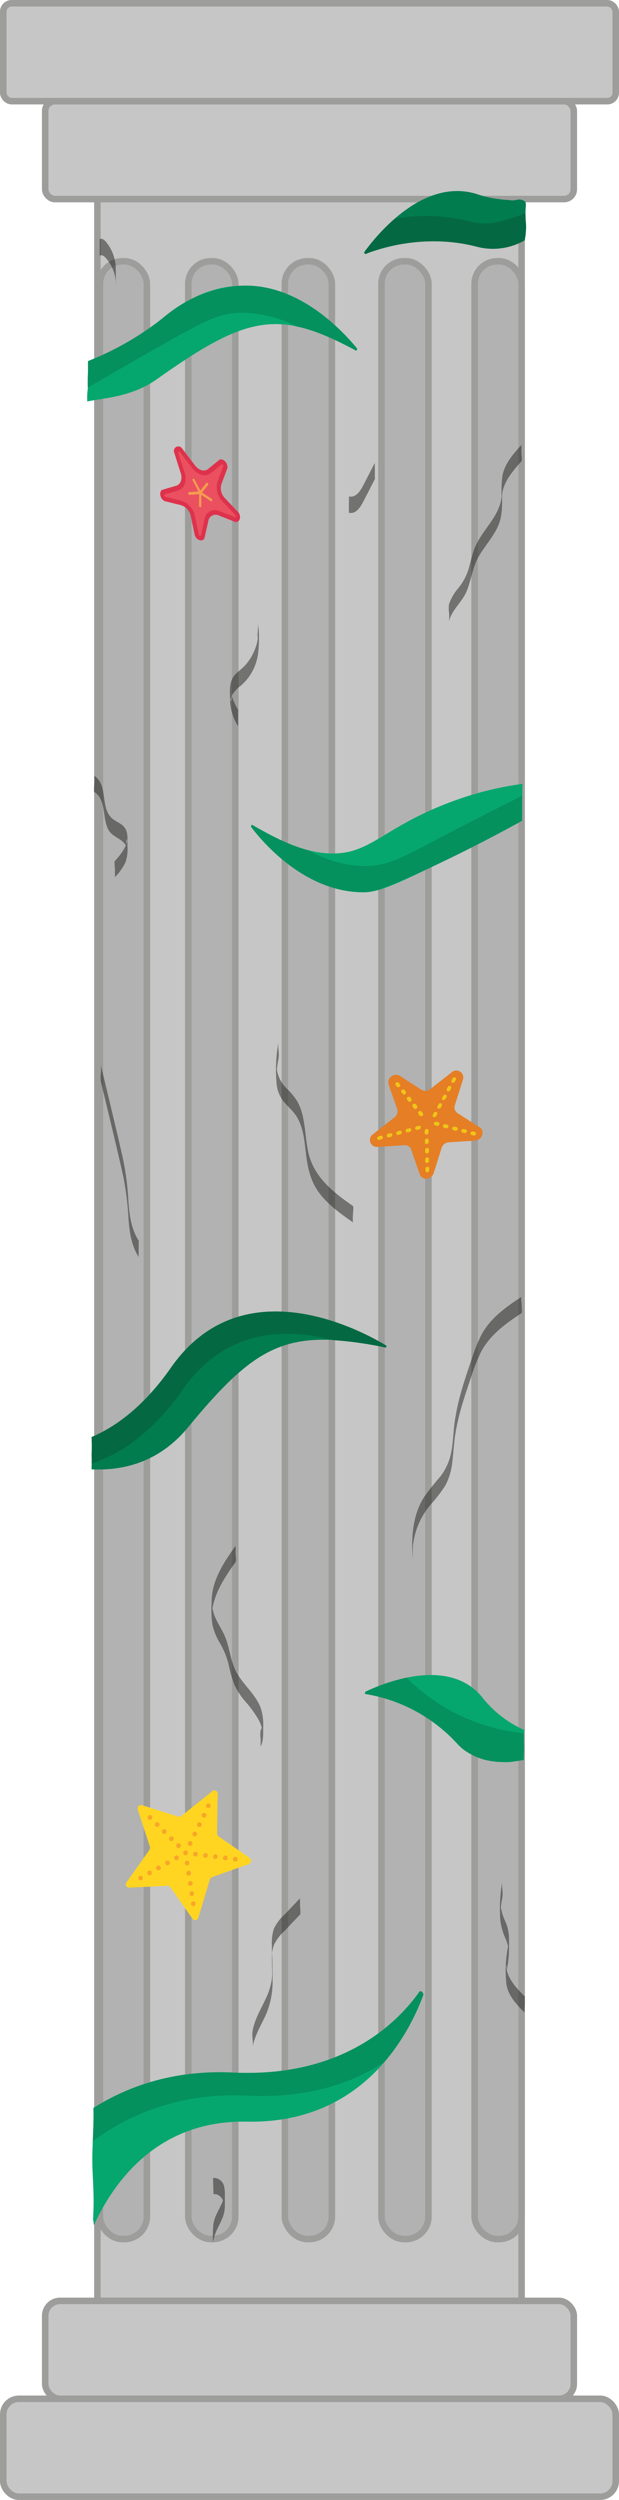 <svg id="Слой_1" data-name="Слой 1" xmlns="http://www.w3.org/2000/svg" viewBox="0 0 189.7 766">
  <defs>
    <style>
      .cls-1 {
        fill: #c6c6c6;
      }

      .cls-1,
      .cls-2 {
        stroke: #9d9d9c;
        stroke-miterlimit: 10;
        stroke-width: 2px;
      }

      .cls-2 {
        fill: #b2b2b2;
      }

      .cls-3 {
        fill: #017c4f;
      }

      .cls-4 {
        fill: #046942;
      }

      .cls-5 {
        fill: #06a76e;
      }

      .cls-6 {
        fill: #04915e;
      }

      .cls-7 {
        fill: #e57e25;
      }

      .cls-8 {
        fill: #f0c418;
      }

      .cls-9 {
        fill: #ffd521;
      }

      .cls-10 {
        fill: #f7a728;
      }

      .cls-11 {
        fill: #de324c;
      }

      .cls-12 {
        fill: #ea5060;
      }

      .cls-13 {
        fill: #f49b4f;
      }

      .cls-14 {
        opacity: 0.5;
      }

      .cls-15 {
        fill: #1d1d1b;
      }
    </style>
  </defs>
  <rect class="cls-1" x="29.85" y="61" width="130" height="644" />
  <rect class="cls-1" x="13.85" y="31" width="162" height="30" rx="2.99" />
  <rect class="cls-1" x="1" y="1" width="187.7" height="30" rx="2.57" />
  <rect class="cls-1" x="13.85" y="705" width="162" height="30" rx="4.55" />
  <rect class="cls-1" x="1" y="735" width="187.7" height="30" rx="4.77" />
  <rect class="cls-2" x="30.61" y="80.06" width="14.4" height="606" rx="6.9" />
  <rect class="cls-2" x="57.7" y="80.06" width="14.4" height="606" rx="6.9" />
  <rect class="cls-2" x="87.3" y="80.06" width="14.4" height="606" rx="6.9" />
  <rect class="cls-2" x="116.9" y="80.06" width="14.4" height="606" rx="6.9" />
  <rect class="cls-2" x="145.45" y="80.06" width="14.4" height="606" rx="6.9" />
  <path class="cls-3"
    d="M364,107.82c.06-2-.2-2.09-.18-4.21,0-2.5.4-3.34-.21-4a3,3,0,0,0-2.64-.39,5.23,5.23,0,0,1-.82.12,6.13,6.13,0,0,1-1.31-.09c-.8-.11-.75,0-1.84-.14,0,0-.76-.07-1.72-.22A33,33,0,0,1,349,97.43c-16.57-5.29-31,12.85-34.52,17.66-.19.27.08.76.35.65,4-1.6,18.12-6.4,34.21-2.17a19.43,19.43,0,0,0,14.49-2A21.87,21.87,0,0,0,364,107.82Z"
    transform="translate(-202.79 -37.94)" />
  <path class="cls-4"
    d="M364,107.82c0-.86-.05-1.18-.11-2.38,0-.53-.06-1.29-.06-2.23-5.76,2.43-10.42,3.22-12.17,3.22a21.65,21.65,0,0,1-4-.42l-.83-.2a54.8,54.8,0,0,0-23-.88,62.61,62.61,0,0,0-9.28,10.16c-.19.27.08.76.35.65,4-1.6,18.12-6.4,34.21-2.17a19.43,19.43,0,0,0,14.49-2c.1-.5.21-1.13.3-1.86C363.88,109.28,364,108.63,364,107.82Z"
    transform="translate(-202.79 -37.94)" />
  <path class="cls-5"
    d="M331.3,648.24c-6.32,9-23.07,26.38-57.06,24.74-18.35-.88-32.47,4.32-42.81,10.85.18,6-.51,12.24-.31,18.23.16,4.51.51,9.17.28,13.67,0,.21,0,.42-.05.63a5.49,5.49,0,0,1-.06,1.46,5.64,5.64,0,0,1,.2,1.59,1.92,1.92,0,0,1,.12.25c6.18-13.43,19.68-32.16,46.87-31.64,35.29.69,49.37-26.25,54-38.73C332.74,648.57,331.71,647.65,331.3,648.24Z"
    transform="translate(-202.79 -37.94)" />
  <path class="cls-6"
    d="M331.3,648.24c-6.32,9-23.07,26.38-57.06,24.74-18.35-.88-32.47,4.32-42.81,10.85.1,3.38-.07,6.81-.21,10.22,10.6-7.91,26.18-15,47.41-14,18.94.91,32.52-4.09,41.93-10.25a68.07,68.07,0,0,0,11.91-20.49C332.74,648.57,331.71,647.65,331.3,648.24Z"
    transform="translate(-202.79 -37.94)" />
  <path class="cls-5"
    d="M230.54,148.26a16.45,16.45,0,0,1,0,4.55c-.22,1.61-.57,2.35-.83,4.14a20,20,0,0,0-.17,4c5-1.08,13.57-1.32,21.34-6.83,27.59-19.6,37.33-21.56,60.92-8.82.31.17.56-.4.31-.71-5.59-6.84-30.18-33.25-59.43-9.22C244.47,142.18,237,146.14,230.54,148.26Z"
    transform="translate(-202.79 -37.94)" />
  <path class="cls-6"
    d="M229.75,148.58c0,.51,0,1.28,0,2.2s0,1.61-.06,2.24c0,.88-.06,2.15,0,3.73,6.2-3.65,13.85-8.08,22.68-13.07,13-7.34,17.3-9.63,23.5-9.87a35.94,35.94,0,0,1,17.71,4.13c5.4,1.11,11.2,3.6,18.23,7.39.31.17.56-.4.31-.71-3.29-4-17.35-20.31-35.92-19.1a42.32,42.32,0,0,0-13,3.19,43,43,0,0,0-10.5,6.69A91.07,91.07,0,0,1,229.75,148.58Z"
    transform="translate(-202.79 -37.94)" />
  <path class="cls-5"
    d="M362.13,289.79c-.62-3.16-.41-4.67-.05-5.46a5.21,5.21,0,0,0,.65-1.58,5.89,5.89,0,0,0,.12-1.63c0-.71,0-1.7.06-3A100.35,100.35,0,0,0,340.08,284c-19.84,7.64-23.71,15.47-35.3,15.45-7.43,0-14.79-3-24.6-8.72-.3-.17-.57.38-.33.69,3.75,4.94,16.69,20,34.51,19.92,4.88,0,11.1-3.14,23.35-9C348,297.45,356.3,293,362.13,289.79Z"
    transform="translate(-202.79 -37.94)" />
  <path class="cls-6"
    d="M362.8,289.42c0-.62,0-1.71,0-2.34,0-2,0-2.56,0-2.9,0-.61,0-1.43,0-2.4-10.88,5.42-19.32,9.79-24.54,12.52-11.85,6.19-16.39,8.92-23.35,9a35.19,35.19,0,0,1-17.52-4.82c-5.15-1.29-10.64-3.89-17.24-7.76-.3-.17-.57.38-.33.69,3.75,4.94,16.69,20,34.51,19.92,2,0,5.53-.44,23.35-9C348.43,297.2,357,292.6,362.8,289.42Z"
    transform="translate(-202.79 -37.94)" />
  <path class="cls-3"
    d="M321,450.14c-8.08-4.86-44.19-24.06-65.79,6.83-8.13,11.62-16.62,18-24.35,21.29.09,1.87.1,3.73,0,5.59a19.14,19.14,0,0,1,0,3.3c0,.34,0,.69,0,1,9.95.47,20.85-2.3,29.55-12.87,21.44-26,30.86-30.46,60.51-24.49C321.27,450.89,321.31,450.35,321,450.14Z"
    transform="translate(-202.79 -37.94)" />
  <path class="cls-4"
    d="M321,450.14c-8.08-4.86-44.19-24.06-65.79,6.83-8.12,11.62-16.62,18-24.35,21.29q.13,2.83,0,5.64a20.86,20.86,0,0,1,0,2.5,47.88,47.88,0,0,0,13.1-6.89,68.06,68.06,0,0,0,14.79-15.73c13.2-18.87,31.81-19,46.14-15.22a113.88,113.88,0,0,1,16,2.26C321.27,450.89,321.31,450.34,321,450.14Z"
    transform="translate(-202.79 -37.94)" />
  <path class="cls-5"
    d="M363.46,568a33.33,33.33,0,0,1-12.88-10c-10.39-12.74-30.63-4.19-35.71-1.75-.28.14-.32.7,0,.74a48.78,48.78,0,0,1,27.85,15c1.37,1.5,3.44,2.73,6.52,4,4.45,1.81,11.55,3.11,13.58.08.38-.56.9-1.74.25-4.1a5.62,5.62,0,0,0,.28-1.8,10.38,10.38,0,0,1,0-1.45A6.63,6.63,0,0,1,363.46,568Z"
    transform="translate(-202.79 -37.94)" />
  <path class="cls-6"
    d="M363.28,569a59.08,59.08,0,0,1-35.88-17,56.66,56.66,0,0,0-12.53,4.26c-.28.14-.32.7,0,.74a48.78,48.78,0,0,1,27.85,15,14.23,14.23,0,0,0,3.95,3.2c5.54,3.29,11.89,2.91,16.63,2,0-1.25.07-2.54.07-3.85C363.34,571.82,363.32,570.38,363.28,569Z"
    transform="translate(-202.79 -37.94)" />
  <path class="cls-6" d="M232.16,157.35" transform="translate(-202.79 -37.94)" />
  <path class="cls-6" d="M363.3,568.25" transform="translate(-202.79 -37.94)" />
  <path class="cls-7"
    d="M321.92,370.34l2.58,7.42a2.3,2.3,0,0,1-.81,2.54l-6.58,5.16a2.14,2.14,0,0,0,1.32,3.91l8.25-.54a2.07,2.07,0,0,1,2.13,1.36l2.61,7.53a2.05,2.05,0,0,0,2.78,1.21,2.57,2.57,0,0,0,1.51-1.55l2.42-7.73a2.44,2.44,0,0,1,2.17-1.7l8.09-.52a2.51,2.51,0,0,0,2.28-2.38,1.9,1.9,0,0,0-.94-1.72L343,379a2.07,2.07,0,0,1-.82-2.39l2.49-7.9a2.13,2.13,0,0,0-3.48-2.2l-6.58,5.16a2.3,2.3,0,0,1-2.66.19l-6.6-4.27a2.35,2.35,0,0,0-3.11.63A2.21,2.21,0,0,0,321.92,370.34Z"
    transform="translate(-202.79 -37.94)" />
  <path class="cls-8"
    d="M325.21,370.94a.57.57,0,0,1-.81-.05h0l-.35-.45a.57.57,0,0,1,.14-.8.58.58,0,0,1,.81.05l.35.45a.57.57,0,0,1-.14.8Z"
    transform="translate(-202.79 -37.94)" />
  <path class="cls-8"
    d="M327,373.17a.59.59,0,0,1-.82-.06h0l-.35-.44a.6.6,0,0,1,.14-.81.59.59,0,0,1,.82.05l.35.45a.6.6,0,0,1-.14.81Z"
    transform="translate(-202.79 -37.94)" />
  <path class="cls-8" d="M328.7,375.39a.58.58,0,0,1-.81-.06h0l-.35-.44a.61.61,0,0,1,.95-.75l.35.44a.58.58,0,0,1-.14.81Z"
    transform="translate(-202.79 -37.94)" />
  <path class="cls-8" d="M330.45,377.61a.59.59,0,0,1-.82-.05h0l-.35-.45a.61.61,0,0,1,1-.75l.35.44a.6.6,0,0,1-.14.81Z"
    transform="translate(-202.79 -37.94)" />
  <path class="cls-8" d="M332.19,379.83a.57.57,0,0,1-.81-.05h0l-.34-.45a.61.61,0,0,1,1-.75l.35.45a.57.57,0,0,1-.14.8Z"
    transform="translate(-202.79 -37.94)" />
  <path class="cls-8"
    d="M319.89,386.92a.55.55,0,0,1-.24.12l-.58.15a.52.52,0,0,1-.68-.4.65.65,0,0,1,.49-.7h0l.58-.15a.51.51,0,0,1,.67.4A.61.61,0,0,1,319.89,386.92Z"
    transform="translate(-202.79 -37.94)" />
  <path class="cls-8"
    d="M322.8,386.16l-.24.12-.59.15a.53.53,0,0,1-.67-.4.64.64,0,0,1,.48-.7l.58-.15a.53.53,0,0,1,.68.39A.66.66,0,0,1,322.8,386.16Z"
    transform="translate(-202.79 -37.94)" />
  <path class="cls-8"
    d="M325.7,385.39a.55.55,0,0,1-.24.12l-.58.16a.52.52,0,0,1-.67-.4.64.64,0,0,1,.48-.71l.58-.15a.52.52,0,0,1,.67.4A.59.59,0,0,1,325.7,385.39Z"
    transform="translate(-202.79 -37.94)" />
  <path class="cls-8"
    d="M328.61,384.63a.6.6,0,0,1-.24.12l-.58.15a.52.52,0,0,1-.68-.4.66.66,0,0,1,.48-.7l.58-.15a.53.53,0,0,1,.68.4A.61.61,0,0,1,328.61,384.63Z"
    transform="translate(-202.79 -37.94)" />
  <path class="cls-8"
    d="M331.51,383.87a.9.9,0,0,1-.24.12l-.58.15a.52.52,0,0,1-.67-.4.63.63,0,0,1,.48-.7l.58-.15a.51.51,0,0,1,.67.39A.62.62,0,0,1,331.51,383.87Z"
    transform="translate(-202.79 -37.94)" />
  <path class="cls-8"
    d="M342,369.57a.59.59,0,0,1-.82-.06.54.54,0,0,1,0-.6l.28-.53a.65.65,0,0,1,.8-.3.53.53,0,0,1,.23.75l-.29.53A.68.68,0,0,1,342,369.57Z"
    transform="translate(-202.79 -37.94)" />
  <path class="cls-8"
    d="M340.56,372.21a.58.58,0,0,1-.81-.06.54.54,0,0,1,0-.6L340,371a.65.65,0,0,1,.8-.3.52.52,0,0,1,.22.75l-.28.53A.6.6,0,0,1,340.56,372.21Z"
    transform="translate(-202.79 -37.94)" />
  <path class="cls-8"
    d="M339.13,374.85a.58.58,0,0,1-.81-.05.54.54,0,0,1,0-.6l.29-.53a.64.64,0,0,1,.8-.3.52.52,0,0,1,.22.75l-.28.52A.72.72,0,0,1,339.13,374.85Z"
    transform="translate(-202.79 -37.94)" />
  <path class="cls-8"
    d="M337.7,377.49a.59.59,0,0,1-.82-.05.56.56,0,0,1,0-.6l.29-.53a.62.62,0,0,1,.79-.3.52.52,0,0,1,.23.75l-.28.53A1.12,1.12,0,0,1,337.7,377.49Z"
    transform="translate(-202.79 -37.94)" />
  <path class="cls-8"
    d="M336.27,380.13a.58.58,0,0,1-.82-.05.54.54,0,0,1,0-.6l.29-.53a.63.63,0,0,1,.79-.3.52.52,0,0,1,.23.75h0l-.29.53A.55.55,0,0,1,336.27,380.13Z"
    transform="translate(-202.79 -37.94)" />
  <path class="cls-8"
    d="M333.86,385.43a.58.58,0,0,1-.82-.05.48.48,0,0,1-.1-.31l0-.58a.66.66,0,0,1,.58-.63.5.5,0,0,1,.59.49l0,.58A.63.63,0,0,1,333.86,385.43Z"
    transform="translate(-202.79 -37.94)" />
  <path class="cls-8"
    d="M333.91,388.33a.58.58,0,0,1-.81-.05A.51.51,0,0,1,333,388v-.58a.65.65,0,0,1,.58-.63.5.5,0,0,1,.59.49v.58A.6.6,0,0,1,333.91,388.33Z"
    transform="translate(-202.79 -37.94)" />
  <path class="cls-8"
    d="M334,391.23a.57.57,0,0,1-.81-.06.46.46,0,0,1-.11-.3v-.58a.65.65,0,0,1,.57-.64.52.52,0,0,1,.6.49h0v.58A.63.63,0,0,1,334,391.23Z"
    transform="translate(-202.79 -37.94)" />
  <path class="cls-8"
    d="M334,394.13a.59.59,0,0,1-.82-.06.45.45,0,0,1-.1-.3l0-.58a.66.66,0,0,1,.58-.64.52.52,0,0,1,.6.5h0v.58A.64.64,0,0,1,334,394.13Z"
    transform="translate(-202.79 -37.94)" />
  <path class="cls-8"
    d="M334.08,397a.58.58,0,0,1-.81-.06.49.49,0,0,1-.11-.31v-.57a.66.66,0,0,1,.58-.64.5.5,0,0,1,.59.5v.58A.63.63,0,0,1,334.08,397Z"
    transform="translate(-202.79 -37.94)" />
  <path class="cls-8"
    d="M337.24,382.78a.62.62,0,0,1-.55.12l-.56-.15a.51.51,0,0,1-.34-.69.65.65,0,0,1,.76-.41l.56.15a.52.52,0,0,1,.34.7A.74.74,0,0,1,337.24,382.78Z"
    transform="translate(-202.79 -37.94)" />
  <path class="cls-8"
    d="M340,383.52a.62.62,0,0,1-.55.13l-.56-.15a.52.52,0,0,1-.34-.7.67.67,0,0,1,.76-.41l.56.15a.52.52,0,0,1,.34.7.65.65,0,0,1-.21.28Z"
    transform="translate(-202.79 -37.94)" />
  <path class="cls-8"
    d="M342.84,384.27a.63.63,0,0,1-.54.12l-.56-.15a.51.51,0,0,1-.35-.69.64.64,0,0,1,.75-.41h0l.56.15a.51.51,0,0,1,.34.69.66.66,0,0,1-.21.29Z"
    transform="translate(-202.79 -37.94)" />
  <path class="cls-8"
    d="M345.64,385a.6.6,0,0,1-.54.12l-.56-.15a.5.5,0,0,1-.34-.69.64.64,0,0,1,.75-.41l.56.15a.51.51,0,0,1,.34.7.58.58,0,0,1-.21.28Z"
    transform="translate(-202.79 -37.94)" />
  <path class="cls-8"
    d="M348.44,385.75a.64.64,0,0,1-.54.13l-.56-.15a.52.52,0,0,1-.34-.7.67.67,0,0,1,.75-.41l.56.15a.51.51,0,0,1,.34.7.58.58,0,0,1-.21.28Z"
    transform="translate(-202.79 -37.94)" />
  <path class="cls-9"
    d="M269.5,587.65l-.19,12.07a1,1,0,0,0,.43.87l9.56,6.63a1.08,1.08,0,0,1-.3,1.88l-11.21,4a1.11,1.11,0,0,0-.68.72l-3.52,11.65a1,1,0,0,1-1.83.36L255,616.18a1,1,0,0,0-.85-.42l-11.73.56a1,1,0,0,1-.83-1.66l7-9.91a1.11,1.11,0,0,0,.15-1l-3.73-11.3a1.09,1.09,0,0,1,1.31-1.39l11.1,3.5a1,1,0,0,0,.94-.19l9.43-7.54A1,1,0,0,1,269.5,587.65Z"
    transform="translate(-202.79 -37.94)" />
  <path class="cls-10"
    d="M264.22,596.35a.74.74,0,0,0-.83.15.79.79,0,0,0-.17.85.73.73,0,0,0,1.36-.14A.74.74,0,0,0,264.22,596.35Z"
    transform="translate(-202.79 -37.94)" />
  <path class="cls-10"
    d="M262.81,599.23a.74.74,0,0,0-.83.15.79.79,0,0,0-.17.85.73.73,0,0,0,1.36-.14A.74.74,0,0,0,262.81,599.23Z"
    transform="translate(-202.79 -37.94)" />
  <path class="cls-10" d="M267,590.59a.72.72,0,0,0-.82.15.75.75,0,0,0-.17.85.73.73,0,1,0,1-1Z"
    transform="translate(-202.79 -37.94)" />
  <path class="cls-10"
    d="M265.63,593.47a.74.74,0,0,0-.83.15.77.77,0,0,0-.16.85.72.72,0,0,0,1.35-.14A.74.74,0,0,0,265.63,593.47Z"
    transform="translate(-202.79 -37.94)" />
  <path class="cls-10"
    d="M261.39,602.11a.76.76,0,0,0-1,1,.69.69,0,0,0,.71.44.77.77,0,0,0,.66-.55A.73.73,0,0,0,261.39,602.11Z"
    transform="translate(-202.79 -37.94)" />
  <path class="cls-10" d="M275,606.88a.76.76,0,0,0-.66,1.24.7.7,0,0,0,.84.17.8.8,0,0,0,.43-.74A.71.71,0,0,0,275,606.88Z"
    transform="translate(-202.79 -37.94)" />
  <path class="cls-10"
    d="M262.37,606.73a.74.74,0,0,0,.85-.18.79.79,0,0,0,.14-.84.73.73,0,0,0-1.35.14A.75.75,0,0,0,262.37,606.73Z"
    transform="translate(-202.79 -37.94)" />
  <path class="cls-10" d="M268.68,607.57a.77.77,0,0,0,.68-1.22.73.73,0,0,0-1.28.48A.7.7,0,0,0,268.68,607.57Z"
    transform="translate(-202.79 -37.94)" />
  <path class="cls-10"
    d="M266.46,606.53a.7.7,0,0,0-1.16-.65.79.79,0,0,0-.24.83.69.69,0,0,0,.73.47A.75.75,0,0,0,266.46,606.53Z"
    transform="translate(-202.79 -37.94)" />
  <path class="cls-10"
    d="M272.56,607.32a.71.71,0,0,0-1.17-.66.79.79,0,0,0-.23.83.71.71,0,0,0,.73.48A.78.78,0,0,0,272.56,607.32Z"
    transform="translate(-202.79 -37.94)" />
  <path class="cls-10" d="M257,604a.69.69,0,0,0,.87.09.77.77,0,0,0,.36-.77.71.71,0,0,0-1.32-.24A.76.76,0,0,0,257,604Z"
    transform="translate(-202.79 -37.94)" />
  <path class="cls-10" d="M255,602a.77.77,0,0,0,1-1,.74.74,0,1,0-1,1Z" transform="translate(-202.79 -37.94)" />
  <path class="cls-10"
    d="M253.64,598.6a.75.75,0,0,0-1.24.61.71.71,0,0,0,.54.66.74.74,0,0,0,.79-.34A.78.78,0,0,0,253.64,598.6Z"
    transform="translate(-202.79 -37.94)" />
  <path class="cls-10"
    d="M249.28,594.26a.75.75,0,0,0-1.23.61.7.7,0,0,0,.54.66.74.74,0,0,0,.79-.35A.75.75,0,0,0,249.28,594.26Z"
    transform="translate(-202.79 -37.94)" />
  <path class="cls-10" d="M251.46,597.49a.73.73,0,0,0-.55-1.25.77.77,0,0,0-.4,1.35A.74.74,0,0,0,251.46,597.49Z"
    transform="translate(-202.79 -37.94)" />
  <path class="cls-10"
    d="M249.27,611.45a.72.72,0,0,0-1.33.15.73.73,0,0,0,.29.84.73.73,0,0,0,.87-.08A.78.78,0,0,0,249.27,611.45Z"
    transform="translate(-202.79 -37.94)" />
  <path class="cls-10" d="M246.52,613a.74.74,0,1,0-1.05,1,.71.71,0,0,0,.87-.09A.8.8,0,0,0,246.52,613Z"
    transform="translate(-202.79 -37.94)" />
  <path class="cls-10"
    d="M257.54,606.84a.72.72,0,0,0-1.33.15.73.73,0,0,0,.29.84.71.71,0,0,0,.87-.09A.77.77,0,0,0,257.54,606.84Z"
    transform="translate(-202.79 -37.94)" />
  <path class="cls-10"
    d="M254.78,608.37a.73.73,0,0,0-1.33.16.73.73,0,0,0,.29.84.73.73,0,0,0,.87-.09A.78.78,0,0,0,254.78,608.37Z"
    transform="translate(-202.79 -37.94)" />
  <path class="cls-10"
    d="M252,609.91a.73.73,0,0,0-1.34.15.75.75,0,0,0,.29.85.73.73,0,0,0,.87-.09A.78.78,0,0,0,252,609.91Z"
    transform="translate(-202.79 -37.94)" />
  <path class="cls-10"
    d="M260,608.05a.76.76,0,0,0-.26,1.38.71.71,0,0,0,.88-.14.78.78,0,0,0,.16-.82A.68.68,0,0,0,260,608.05Z"
    transform="translate(-202.79 -37.94)" />
  <path class="cls-10"
    d="M261.9,620.53a.77.77,0,0,0-.26,1.38.72.72,0,0,0,.89-.14.8.8,0,0,0,.15-.82A.69.69,0,0,0,261.9,620.53Z"
    transform="translate(-202.79 -37.94)" />
  <path class="cls-10"
    d="M261.43,617.41a.77.77,0,0,0-.27,1.38.72.72,0,0,0,.89-.14.78.78,0,0,0,.16-.82A.69.69,0,0,0,261.43,617.41Z"
    transform="translate(-202.79 -37.94)" />
  <path class="cls-10"
    d="M261,614.29a.77.77,0,0,0-.27,1.38.72.72,0,0,0,.89-.14.78.78,0,0,0,.16-.82A.71.71,0,0,0,261,614.29Z"
    transform="translate(-202.79 -37.94)" />
  <path class="cls-10"
    d="M260.49,611.17a.77.77,0,0,0-.27,1.38.72.72,0,0,0,.89-.14.8.8,0,0,0,.16-.82A.7.7,0,0,0,260.49,611.17Z"
    transform="translate(-202.79 -37.94)" />
  <path class="cls-10" d="M260.37,605.69a.71.71,0,0,0-.4-.71.74.74,0,1,0-.25,1.42A.78.78,0,0,0,260.37,605.69Z"
    transform="translate(-202.79 -37.94)" />
  <path class="cls-11"
    d="M258.6,175.36l4,5.25c1.14,1.49,2.89,1.95,4,1l3.53-2.87c1.2-.36,2.58,1.21,2.34,2.66l-1.83,4.89a4.35,4.35,0,0,0,1.09,4.3l4.15,4.38c.95,1.36.39,3.08-1,2.9l-5.07-2a2.23,2.23,0,0,0-3.16,1.67l-1.21,5.32c-.62,1.2-2.35.69-2.93-.87l-1.26-5.9a4.38,4.38,0,0,0-2.92-3.34l-5.07-1.26c-1.33-.62-1.84-2.64-.86-3.43l4.37-1.28c1.37-.41,2-2.1,1.4-3.89l-2-6.29A1.37,1.37,0,0,1,258.6,175.36Z"
    transform="translate(-202.79 -37.94)" />
  <path class="cls-12"
    d="M275,196.44a.11.11,0,0,1-.08,0L270,194.53a3.16,3.16,0,0,0-4.49,2.36L264.36,202l-.06.05a.35.35,0,0,1-.34,0,.5.5,0,0,1-.21-.22l-1.22-5.72a6.16,6.16,0,0,0-4.15-4.73l-4.92-1.23a.64.64,0,0,1-.24-.36.46.46,0,0,1,0-.34l4.15-1.22a2.55,2.55,0,0,0,.54-.22c1.59-.84,2.19-3,1.46-5.29l-2-6.07a.31.31,0,0,1,.16-.28.31.31,0,0,1,.33,0l3.89,5.06c1.45,1.9,3.59,2.64,5.19,1.8a3.08,3.08,0,0,0,.48-.32l3.35-2.73a.46.46,0,0,1,.3.17.62.62,0,0,1,.16.4l-1.77,4.75a6.18,6.18,0,0,0,1.54,6.1l4,4.25a.54.54,0,0,1,.06.3A.33.33,0,0,1,275,196.44Z"
    transform="translate(-202.79 -37.94)" />
  <path class="cls-13"
    d="M266.52,186c-.16-.18-.38-.21-.5-.06l-1.83,2.28-1.76-3.34a.39.39,0,0,0-.49-.24.4.4,0,0,0-.09.55l1.76,3.34-2.92.21c-.19,0-.29.22-.24.45a.48.48,0,0,0,.45.39l2.92-.21-.05,3.47a.56.56,0,0,0,.35.51.25.25,0,0,0,.21,0,.32.32,0,0,0,.16-.29l0-3.47,2.89,1.93a.32.32,0,0,0,.32,0,.26.26,0,0,0,.13-.17.53.53,0,0,0-.22-.58l-2.89-1.93,1.83-2.28A.48.48,0,0,0,266.52,186Z"
    transform="translate(-202.79 -37.94)" />
  <g class="cls-14">
    <path class="cls-15"
      d="M340.43,228.17c.93-3.52,4.08-5.85,5.42-9.2,1.42-3.55,1.76-7.33,3.73-10.67,1.76-3,4.11-5.58,5.63-8.69,1.78-3.64,1.46-7.71,1.38-11.66a15.33,15.33,0,0,0,0,2.44c.1-.42.06-.89.12-1.32a12.26,12.26,0,0,1,.38-1.59,14.11,14.11,0,0,1,1.37-2.95,35.69,35.69,0,0,1,4.12-5.22c.28-.31,0-2.07,0-2.5V175a3,3,0,0,1,0-.73c-2.49,2.76-5.16,5.77-5.83,9.56a36.74,36.74,0,0,0-.21,6.55c0,.54,0,1.07,0,1.61,0,.18.16-2.6-.07-1.59,0,.19-.05.4-.08.6a12.58,12.58,0,0,1-.76,2.59c-1.28,3.14-3.55,5.74-5.38,8.57a20.85,20.85,0,0,0-2.38,4.77c-.61,1.84-1,3.74-1.55,5.59a17.43,17.43,0,0,1-2.93,5.45,15.11,15.11,0,0,0-3,5.16,10.44,10.44,0,0,0,0,2.5,11,11,0,0,1,0,2.5Z"
      transform="translate(-202.79 -37.94)" />
  </g>
  <g class="cls-14">
    <path class="cls-15"
      d="M233.4,116.27c.85-.43,1.63.47,2.12,1.07a12.46,12.46,0,0,1,1.48,2.29,12.23,12.23,0,0,1,.93,2.49,12.49,12.49,0,0,1,.28,1.38c0,.2,0,.41.07.62l0,.45q0,1.09,0-1.86c0-2,0-2.59,0-1.78,0,1,0,2,0,3.07,0,.5,0,1,0,1.5,0,0,0,.49,0,.25.06-1.43,0-2.87,0-4.3,0-.78,0-1.56-.07-2.33a12.63,12.63,0,0,0-.75-3.27,12.76,12.76,0,0,0-1.58-3c-.52-.71-1.5-2.15-2.55-1.62a4.86,4.86,0,0,0,0,.74c0,.59,0,1.17,0,1.76s0,1.18,0,1.77a6.36,6.36,0,0,1,0,.73Z"
      transform="translate(-202.79 -37.94)" />
  </g>
  <g class="cls-14">
    <path class="cls-15"
      d="M245.29,418.08c-2.3-3.6-2.85-7.83-3.14-12a86.55,86.55,0,0,0-1.64-12.94c-2.16-9.64-4.53-19.23-6.81-28.85a12.29,12.29,0,0,1,0,2.5,11.59,11.59,0,0,0,0,2.5c2.28,9.62,4.65,19.21,6.81,28.85a89.66,89.66,0,0,1,1.66,13.26c.3,4.08.88,8.18,3.12,11.69a3.42,3.42,0,0,1,0-.73v-3.53a2.59,2.59,0,0,0,0-.74Z"
      transform="translate(-202.79 -37.94)" />
  </g>
  <g class="cls-14">
    <path class="cls-15"
      d="M231.72,280.62c3.81,2.54,2.3,8.15,4.38,11.71,1.34,2.31,4.5,2.55,5.44,5.15a8.6,8.6,0,0,1,.25,1c-.82-3.22.29-4.29-.1-2.58a8.41,8.41,0,0,1-.68,1.81,20.54,20.54,0,0,1-3,4c-.28.32,0,2.06,0,2.5V306c0,.12.09.65,0,.73a18.07,18.07,0,0,0,3.22-4.55,12.55,12.55,0,0,0,.62-5.13c0-1.58.19-3.37-.47-4.85-.76-1.68-2.36-2.14-3.75-3.12-4.45-3.15-1.41-10.41-5.95-13.43a11.71,11.71,0,0,1,0,2.5c0,.32-.24,2.32,0,2.5Z"
      transform="translate(-202.79 -37.94)" />
  </g>
  <g class="cls-14">
    <path class="cls-15"
      d="M275.77,255.47a23.35,23.35,0,0,1-1.9-4.05c-.21-.64-.3-1.28-.47-1.92.86,3.21-.33,4.06.14,2.39a4.71,4.71,0,0,1,.34-.88,10.07,10.07,0,0,1,2.74-3,15.75,15.75,0,0,0,2.78-3.15,16,16,0,0,0,2.58-7.54,37.19,37.19,0,0,0-.18-8.82c.27,1.62-.27,3.38,0,5,.06.38.12.76.16,1.14.25,2.62.24-4.29,0-2.28a20.66,20.66,0,0,1-.33,2.23,16,16,0,0,1-1.29,3.61A15.41,15.41,0,0,1,278,241.7c-.91,1-2,1.8-3,2.76-2.21,2.25-1.72,5.45-1.69,8.35a15.68,15.68,0,0,0,2.45,7.66,3.4,3.4,0,0,1,0-.73c0-.59,0-1.18,0-1.77s0-1.18,0-1.76c0-.18.07-.59,0-.74Z"
      transform="translate(-202.79 -37.94)" />
  </g>
  <g class="cls-14">
    <path class="cls-15"
      d="M288.15,357.22a46.12,46.12,0,0,0-.58,12.9,10.06,10.06,0,0,0,2.37,5.6c1.35,1.55,2.91,2.83,3.93,4.63,2,3.44,2.24,7.52,2.72,11.36.51,4.11,1.35,8,3.82,11.46,2.78,3.84,6.73,6.63,10.56,9.31a11.71,11.71,0,0,1,0-2.5c0-.33.25-2.31,0-2.5-6.05-4.24-12-8.84-13.68-16.43-.77-3.48-.87-7.06-1.59-10.55a17.62,17.62,0,0,0-1.74-5,21.08,21.08,0,0,0-3.47-4.19,10.22,10.22,0,0,1-2.78-5.25c-.14-.75-.2-3.23-.2-.21s.05.49.14-.29c.12-1.12.31-2.23.5-3.35.29-1.62-.28-3.39,0-5Z"
      transform="translate(-202.79 -37.94)" />
  </g>
  <g class="cls-14">
    <path class="cls-15"
      d="M282.66,573.12c.91-1.87.78-3.84.78-5.87a16.18,16.18,0,0,0-.76-6c-1.52-4-4.91-6.75-7.09-10.32-2.31-3.77-2.29-8.33-4.17-12.27-.91-1.91-2.12-3.68-2.89-5.66a16.23,16.23,0,0,1-.77-3c-.1-.57,0-1.65-.06,1s0,1.24.08.49a16.5,16.5,0,0,1,.33-1.84c1.16-4.83,4-9.1,6.89-13.09.29-.4,0-2,0-2.5v-1.76c0-.14-.09-.64,0-.74-2.58,3.61-5.13,7.4-6.49,11.67a19,19,0,0,0-.87,5.65,34.9,34.9,0,0,0,.25,6.93,20,20,0,0,0,2.44,5.83,25.2,25.2,0,0,1,2.45,6,41.25,41.25,0,0,0,1.84,6.54,23.28,23.28,0,0,0,3.4,5.16A32.94,32.94,0,0,1,282.1,565a12.88,12.88,0,0,1,1.14,3.24c.05.25.06.54.12.78,0,.07.31-4.13-.06-2.68a9.24,9.24,0,0,1-.64,1.83,7.75,7.75,0,0,0,0,2.5c0,.59,0,1.18,0,1.77a2.56,2.56,0,0,1,0,.73Z"
      transform="translate(-202.79 -37.94)" />
  </g>
  <g class="cls-14">
    <path class="cls-15"
      d="M329.26,510.73l0-.41c0-.87,0-.55,0,1,0,2.82,0,.92.09.21.06-.55.14-1.1.24-1.64a23.08,23.08,0,0,1,1.09-4,23.68,23.68,0,0,1,3.94-6.77,46.11,46.11,0,0,0,4.64-6,19.73,19.73,0,0,0,2.17-7.43c.34-2.77.46-5.55.89-8.3a72.27,72.27,0,0,1,2-8.68c.83-2.86,1.78-5.68,2.74-8.5a62.42,62.42,0,0,1,2.93-7.6c2.73-5.53,7.63-9,12.64-12.34.23-.15,0-2.2,0-2.5s-.25-2.35,0-2.5c-4.8,3.19-9.6,6.53-12.35,11.76a58.13,58.13,0,0,0-3.22,8.18c-1.06,3.11-2.11,6.24-3,9.41a66.46,66.46,0,0,0-1.95,9.17c-.38,2.85-.45,5.74-.94,8.58a17.57,17.57,0,0,1-3.4,7.94,78.77,78.77,0,0,0-5.09,6.45c-3.52,5.68-3.86,12.31-3.4,18.82,0,.31,0-.39,0-.26,0-.49,0-1,0-1.49,0-1,.05-2.06,0-3.08Z"
      transform="translate(-202.79 -37.94)" />
  </g>
  <g class="cls-14">
    <path class="cls-15"
      d="M363.59,649.64c-2.08-2.1-4.29-4.34-5.26-7.2a8.72,8.72,0,0,1-.31-1.11c-.3-1.46.33-2.54-.16,2.39.09-.91.18-1.81.33-2.71a32.44,32.44,0,0,0,.57-4.61c0-1.74.06-3.5,0-5.25a13.59,13.59,0,0,0-1.2-4.67,17.63,17.63,0,0,1-1.38-4.7c-.08-1.4-.1-1.11-.06.88s0,2.29,0,1.25c.06-.6.11-1.19.18-1.78.12-.93.28-1.86.44-2.78.28-1.63-.28-3.39,0-5a49,49,0,0,0-.62,12,19.73,19.73,0,0,0,1.67,5.76,17.14,17.14,0,0,1,.82,2.7c.19,1.49.23.56.11-2.77,0,.33,0,.66-.07,1-.06.51-.13,1-.21,1.51a36.18,36.18,0,0,0-.62,5.07A35.76,35.76,0,0,0,358,646c.57,3.54,3.22,6.25,5.64,8.69-.24-.23,0-2.13,0-2.5,0-.59,0-1.18,0-1.77,0-.13.07-.64,0-.73Z"
      transform="translate(-202.79 -37.94)" />
  </g>
  <g class="cls-14">
    <path class="cls-15"
      d="M268.12,710.22c2.21-.21,3.44,2,3.49,4v-4.57c-.05,2.63-1.74,5-2.71,7.29a10.09,10.09,0,0,0-.8,3.45,39.42,39.42,0,0,0,.06,5.75c-.18-1.65.18-3.35,0-5l0-.49v4.57c.11-3.77,3.16-6.65,3.48-10.38.12-1.32.05-2.67.05-4a12.27,12.27,0,0,0-.18-2.84,3.35,3.35,0,0,0-3.34-2.76c-.19,0,.12,5,0,5Z"
      transform="translate(-202.79 -37.94)" />
  </g>
  <g class="cls-14">
    <path class="cls-15"
      d="M280.17,665.29c.66-3.69,2.67-6.85,4.19-10.22a25.79,25.79,0,0,0,1.95-11c0-2.21,0-4.42-.09-6.63l-.06-1.4,0-1.14v2.29c-.33-.14.39-2.83.55-3.24a13.89,13.89,0,0,1,3.36-4.45l4.67-4.93c.27-.29,0-2.09,0-2.5,0-.59,0-1.18,0-1.77,0-.12-.08-.66,0-.73l-4.67,4.93a13.75,13.75,0,0,0-3.36,4.45,14.45,14.45,0,0,0-.6,4.94c0,2.25,0,4.5.05,6.74,0,1,.08,2,.11,3,.08,2.55.14-3.06,0-1.11-.06.74-.12,1.47-.23,2.2a20.7,20.7,0,0,1-1.65,5.27c-1.52,3.37-3.53,6.53-4.19,10.22-.29,1.62.29,3.39,0,5Z"
      transform="translate(-202.79 -37.94)" />
  </g>
  <g class="cls-14">
    <path class="cls-15"
      d="M317.66,179.76c-1.23,2.39-2.45,4.79-3.7,7.18-.8,1.51-2.25,3.65-4.25,3.09.07,0,0,2.3,0,2.5,0,.59,0,1.18,0,1.77a4.23,4.23,0,0,0,0,.73c2,.56,3.45-1.58,4.25-3.09,1.25-2.39,2.47-4.79,3.7-7.18a3,3,0,0,0,0-.73c0-.59,0-1.18,0-1.77s0-1.18,0-1.77a2.58,2.58,0,0,1,0-.73Z"
      transform="translate(-202.79 -37.94)" />
  </g>
</svg>